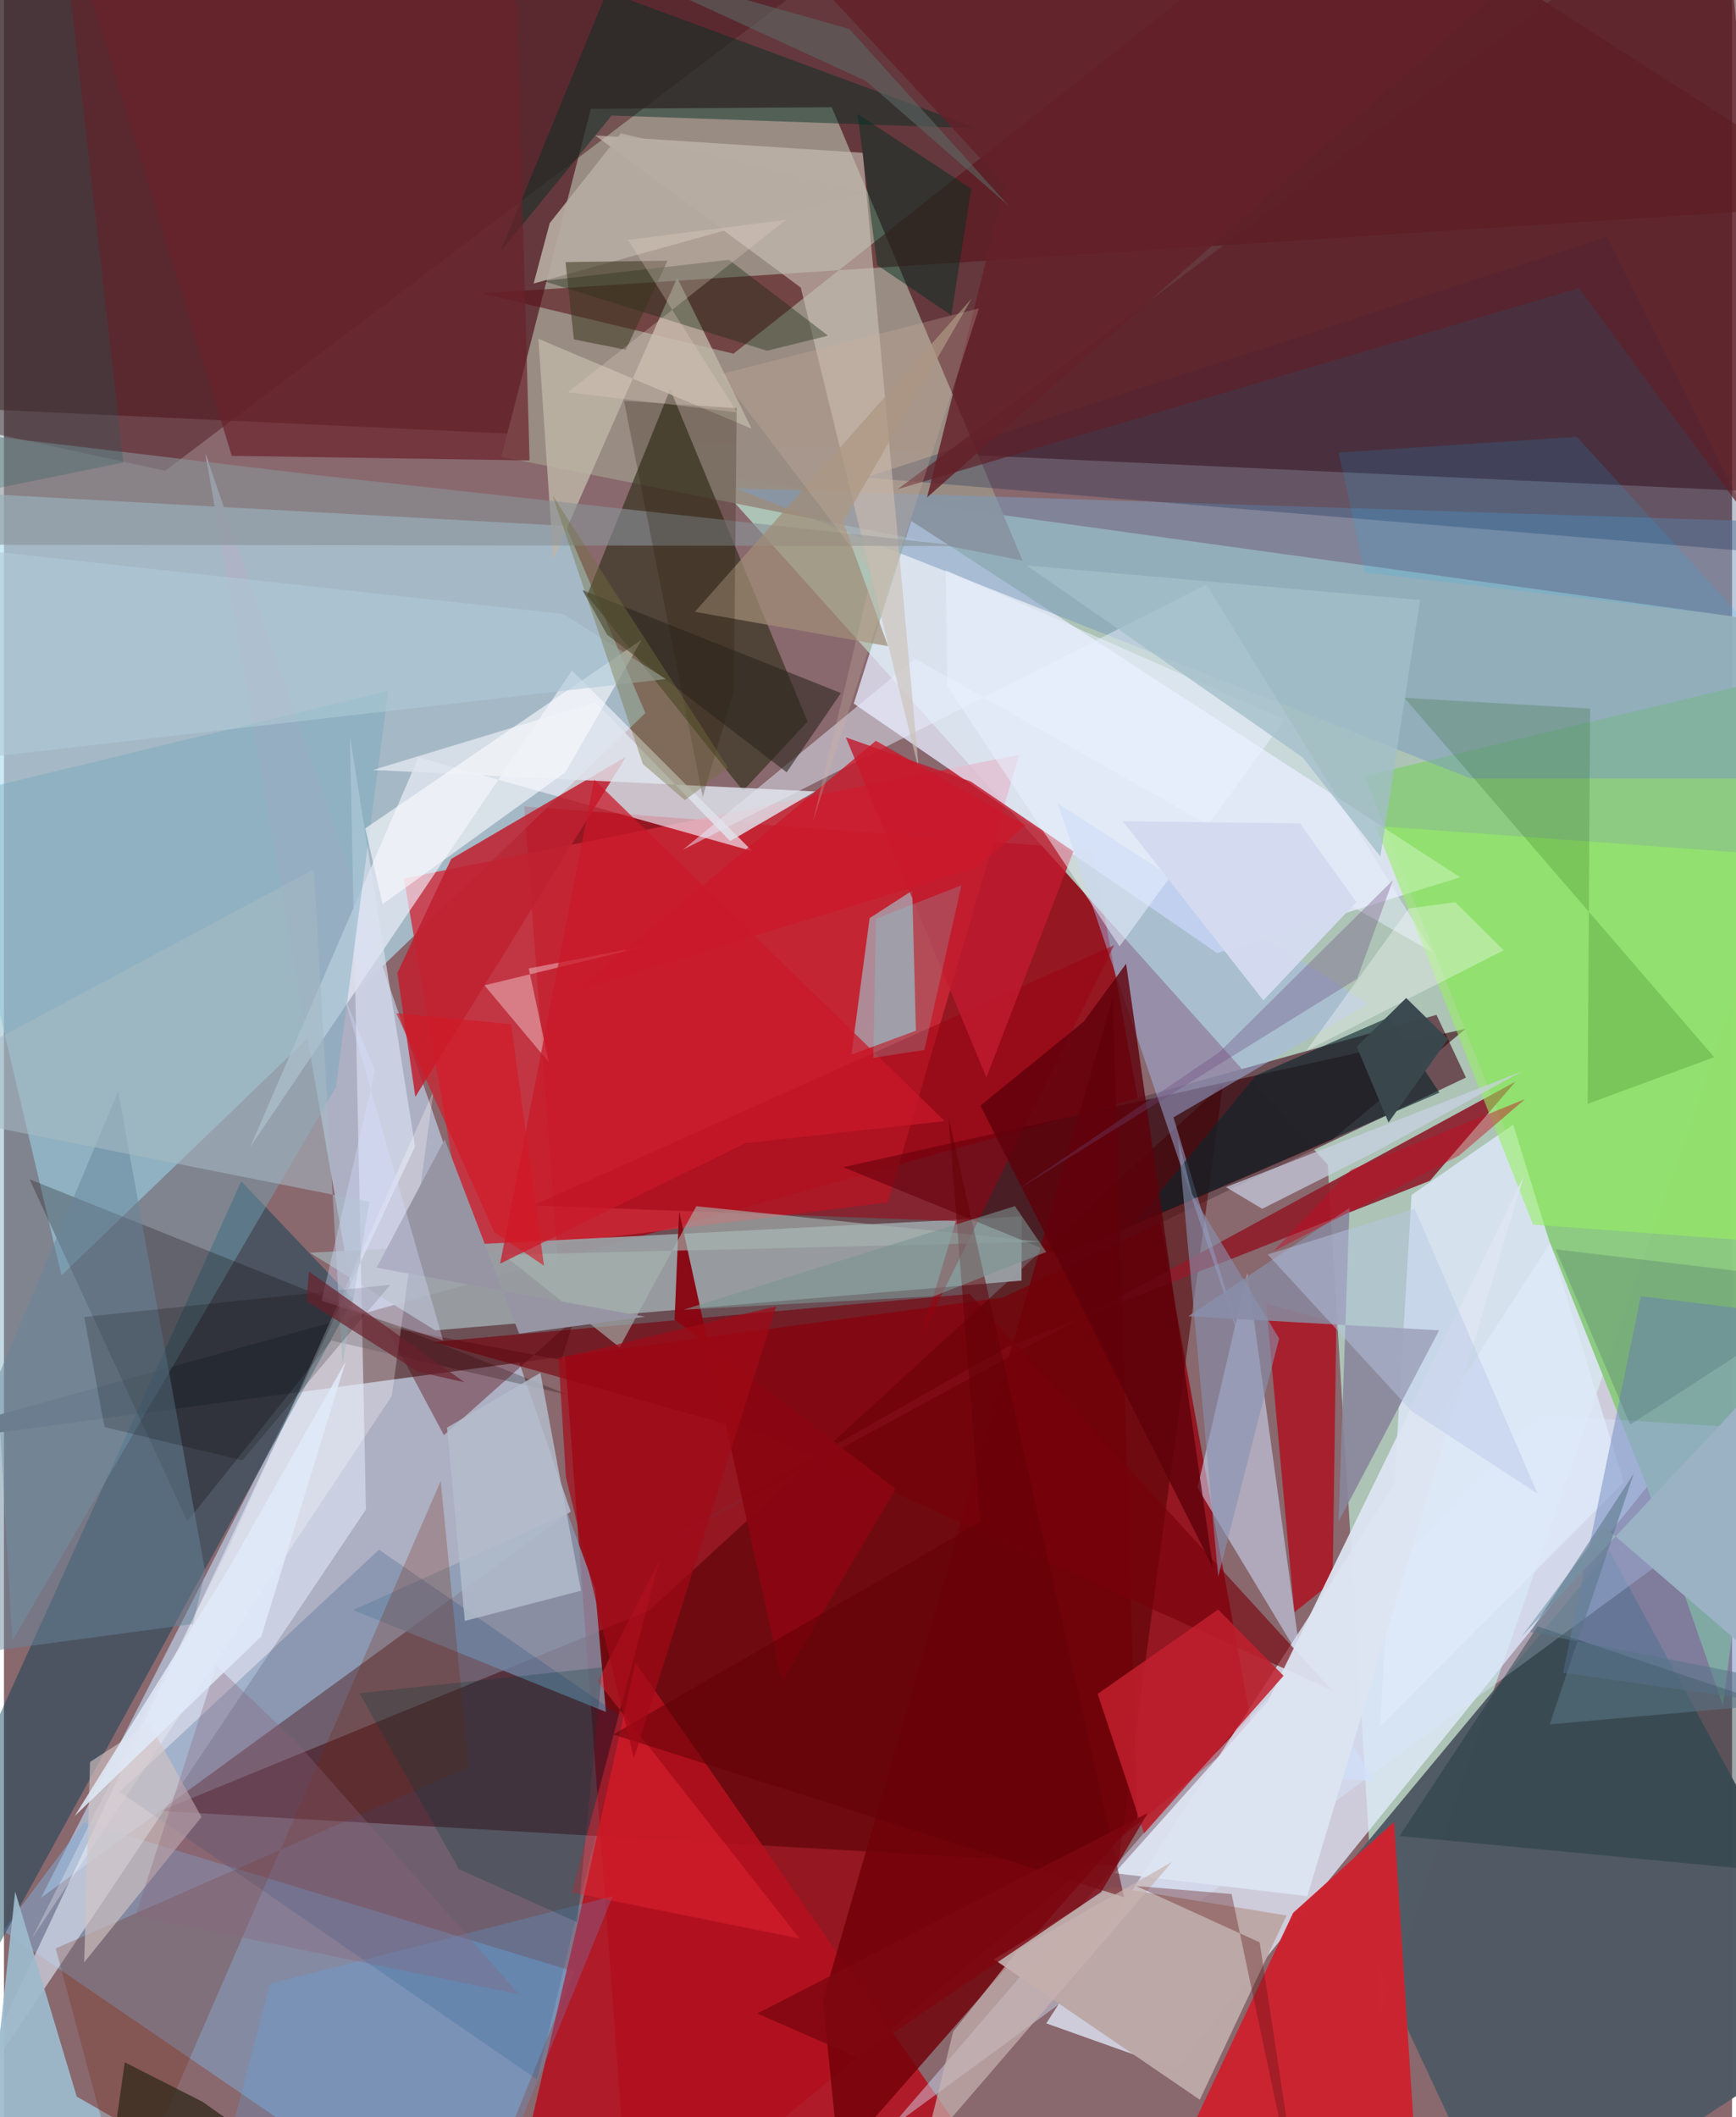 <svg xmlns="http://www.w3.org/2000/svg" width="228" height="278" viewBox="0 0 836 1024"><path fill="#89686e" d="M0 0h836v1024H0z"/><path fill="#960a16" fill-opacity=".855" d="M251.716 390.034l274.894 20.864 77.209 425.14L303.253 1086z"/><path fill="#afcbbc" fill-opacity=".918" d="M898 306.72L665.637 975.898l-25.251-412.54-299.23-333.956z"/><path fill="#b2dff1" fill-opacity=".667" d="M271.764 254.375L-62 235.99l89.845 380.84L310.3 344.871z"/><path fill="#420a0d" fill-opacity=".51" d="M898 240.026l-960-44.495L15.805-62H898z"/><path fill="#e6eefd" fill-opacity=".749" d="M504.239 978.625l244.51-378.517 49.266 115.114-231.114 285.719z"/><path fill="#aeb2c5" fill-opacity=".957" d="M17.892 917.88l256.299-186.785L97.416 219.232l70.662 404.733z"/><path fill="#998d83" fill-opacity=".992" d="M492.804 271.18L400.472 51.863l-116.57.76-43.257 168.29z"/><path fill="#6b4e55" fill-opacity=".984" d="M693.025 490.868l14.248 30.304-223.958 106.356L-62 700.884z"/><path fill="#8ccb80" fill-opacity=".973" d="M898 317.89l-66.417 506.984-37.039-106.678-136.377-342.85z"/><path fill="#d12939" fill-opacity=".784" d="M491.13 365.03l-63.503 216.54-202.875 25.342-31.272-182.038z"/><path fill="#e7ebff" fill-opacity=".769" d="M411.113 340.31l27.831-88.366 265.55 172.361-117.61 36.658z"/><path fill="#510000" fill-opacity=".537" d="M589.65 524.462L311.992 779.06 75.613 875.902l463.348 26.52z"/><path fill="#505a64" fill-opacity=".988" d="M898 974.375L776.708 750.147l-131.72 158.365L727.885 1086z"/><path fill="#9ba1a6" fill-opacity=".922" d="M492.372 588.36l-.095 31.007-283.655 24.076-60.648-37.551z"/><path fill="#cb2431" fill-opacity=".992" d="M623.68 925.174L547.934 1086l137.277-8.424-12.73-196.37z"/><path fill="#f0f1fc" fill-opacity=".647" d="M119.175 554.708l155.613-230.44 87.203 87.372-161.468-45.348z"/><path fill="#7faad3" fill-opacity=".51" d="M38.727 881.353L-.39 933.802 222.279 1086l53.554-132.405z"/><path fill="#b5111e" fill-opacity=".875" d="M305.45 804.104l187.668 269.923-242.58-27.907 27.912-119.87z"/><path fill="#35321e" fill-opacity=".678" d="M282.094 287.936l40.205-99.68 66.46 160.757-31.198 33.453z"/><path fill="#dbe3f3" fill-opacity=".639" d="M167.378 356.116l7.75 373.972-196.486 292.69 220.25-468.273z"/><path fill="#003b51" fill-opacity=".443" d="M-26.785 883.964l141.59-312.584 54.118 57.048-199.836 364.035z"/><path fill="#350007" fill-opacity=".616" d="M511.532 607.598l-105.459-43.076 301.01-66.906-64.264 53.424z"/><path fill="#7c9cbe" fill-opacity=".529" d="M353.97 236.184l355.616 140.325 188.414.02-53.058-124.528z"/><path fill="#8d1d2a" fill-opacity=".906" d="M689.854 571.098l-204.598 80.466-206.478 117.508L731.213 523.2z"/><path fill="#74aabb" fill-opacity=".427" d="M185.907 334.134l-205.862 49.759L4.117 793.456l156.446-267.532z"/><path fill="#d9e5ff" fill-opacity=".431" d="M886.649 693.347l-458.413 336.307 144.486-167.806 170.287-177.5z"/><path fill="#95f3fe" fill-opacity=".49" d="M409.976 510.085l8.817-66.019 20.6-13.306 1.789 67.75z"/><path fill="#571219" fill-opacity=".584" d="M352.912 171.059L231.285 141.88 898 98.693 647.5-62z"/><path fill="#700009" fill-opacity=".82" d="M403.9 1044.011l-7.727-76.466 140.27-485.252 11.882 397.116z"/><path fill="#b20818" fill-opacity=".741" d="M610.552 630.366l34.008 9.562-1.787 125.01-18.492 14.877z"/><path fill="#d1e1ff" fill-opacity=".533" d="M635.24 859.06l27.87 2.605-85.698-142.155 24.125-103.84z"/><path fill="#8a9bb4" fill-opacity=".757" d="M272.647 731.957l-103.713 46.79 122.275 49.266-5.25-59.604z"/><path fill="#dee9f8" fill-opacity=".82" d="M680.958 577.94l-15.265 257.075 117.99-118.146-53.539-172.932z"/><path fill="#e9eeff" fill-opacity=".478" d="M581.675 282.68l109.528 177.94-250.33-142.053-112.377 92.4z"/><path fill="#021b4a" fill-opacity=".263" d="M897.724 271.123L898 359.44 775.511 114.536 416.781 230.97z"/><path fill="#501921" fill-opacity=".49" d="M-62 197.253V-59.95L460.461-62 78 227.725z"/><path fill="#778ec2" fill-opacity=".541" d="M898 640l-106.11-13.052-37.602 182.157L898 829.564z"/><path fill="#bca8a6" fill-opacity=".984" d="M535.869 912.563l84.606 13.895-41.959 89.107-99.522-67.889z"/><path fill="#9dbacc" fill-opacity=".933" d="M5.439 914.925L-13.034 1086l121.407-29.955-73.164-42.004z"/><path fill="#bf2130" fill-opacity=".863" d="M216.382 415.431l84.592-49.439-101.958 164.512-8.704-59.939z"/><path fill="#cac0b5" fill-opacity=".624" d="M415.468 73.91l-129.38-8.4 99.38 73.562 57.206 233.787z"/><path fill="#063c72" fill-opacity=".196" d="M299.86 830.959l-118.428-81.411-125.481 117.1L257.914 1005.8z"/><path fill="#a7bbee" fill-opacity=".471" d="M659.815 485.512l-150.101-96.999 92.18 271.227-36.114-119.31z"/><path fill="#98ef62" fill-opacity=".576" d="M739.738 592.313L898 604.026V416.559l-234.409-17.078z"/><path fill="#0b0000" fill-opacity=".247" d="M158.422 648.394L88.735 735.85 12.393 570.39l260.484 104.239z"/><path fill="#e0e5ed" fill-opacity=".816" d="M392.488 382.778l-41.16 24.025-65.185-67.087-107.608 32.69z"/><path fill="#beb6a7" fill-opacity=".808" d="M265.745 270.456L325.69 134.31l35.98 72.998-103.113-43.418z"/><path fill="#78000a" fill-opacity=".62" d="M369.543 694.353l272.831 123.058-175.189-191.58-259.378 23.205z"/><path fill="#032d26" fill-opacity=".467" d="M240.164 121.67l51.54-125.765 179.023 66.157-176.723-6.193z"/><path fill="#1f373d" fill-opacity=".439" d="M741.922 786.602l-66.775 101.421L898 909.183v-70.442z"/><path fill="#761f03" fill-opacity=".239" d="M58.585 1067.565l-33.53-125.16L224.9 854.63l-13.615-138.29z"/><path fill="#9c0110" fill-opacity=".514" d="M443.911 645.956l93.143-188.779-281.104 125.85 204.534 7.596z"/><path fill="#dde4f2" fill-opacity=".941" d="M611.417 822.964l123.765-253.83-104.663 347.988-93.308-11.125z"/><path fill="#c11a2e" fill-opacity=".808" d="M467.691 377.973l-60.41-21.338 67.977 164.555 42.129-109.395z"/><path fill="#89869b" fill-opacity=".902" d="M573.01 636.614l77.934-52.403-5.32 151.784 48.694-92.565z"/><path fill="#0d252c" fill-opacity=".627" d="M670.232 491.934l24.208 36.534-148.577 64.115 59.883-72.443z"/><path fill="#6b212a" fill-opacity=".678" d="M33.926-28.656l76.284 249.138 144.077 2.212L248.005.52z"/><path fill="#67869c" fill-opacity=".494" d="M97.357 760.179L55.27 527.93-62 806.082l153.44-20.614z"/><path fill="#c01f2d" fill-opacity=".851" d="M619.048 810.519l-31.658-32.026-58.286 40.8 22.455 67.507z"/><path fill="#889298" fill-opacity=".608" d="M-62 204.302v59.096l525.634.738-310.848-34.178z"/><path fill="#5e1f28" fill-opacity=".69" d="M432.386 236.579l329.508-97.209 99.55 135.279L831.466-62z"/><path fill="#5e000b" fill-opacity=".796" d="M584.835 758.023l-41.967-291.905-20.482 28.006-49.988 40.603z"/><path fill="#0e4e00" fill-opacity=".18" d="M677.51 337.529l89.811 5.16-1.164 191.2 61.202-22.574z"/><path fill="#54010a" fill-opacity=".38" d="M269.644 657.83l-84.84-16.217 28.044 52.527 63.002-56.187z"/><path fill="#fffaff" fill-opacity=".275" d="M187.643 675.161L13.469 937.657l95.339-189.256 98.99-220.657z"/><path fill="#a08d77" fill-opacity=".725" d="M334.254 295.93l133.99-151.656-62.303 108.198 21.768 60.065z"/><path fill="#8a0611" fill-opacity=".965" d="M431.375 720.118L376.46 813.17l-49.832-227.243-2.193 52.264z"/><path fill="#a7b5b1" fill-opacity=".624" d="M501.598 600.615l-259.91 6.28 56.14 44.8 37.112-68.293z"/><path fill="#12280f" fill-opacity=".369" d="M260.898 135.88l89.815-10.235 47.972 36.702-29.536 7.29z"/><path fill="#fef9fc" fill-opacity=".361" d="M253.872 468.407l59.64-11.498-81.068 19.669 31.147 37.158z"/><path fill="#d1c4c3" fill-opacity=".639" d="M95.571 878.79l-25.224-45.181-28.698 18.596-2.836 96.917z"/><path fill="#cbd2e6" fill-opacity=".686" d="M734.365 518.202l-68.694 37.735-56.97 28.718-17.532-10.481z"/><path fill="#b4bdcc" fill-opacity=".812" d="M214.342 690.497l8.606 93.512 56.224-14.651-19.642-105.383z"/><path fill="#b7aca1" fill-opacity=".918" d="M264.026 107.927l-7.795 29.206 159.421-44.199-117.235-28.49z"/><path fill="#55b3ff" fill-opacity=".208" d="M128.725 959.482l165.75-42.353-52.147 127.94L95.6 1086z"/><path fill="#fafbff" fill-opacity=".612" d="M308.565 309.349l-37.06 64.248-88.32 63.719-8.413-36.64z"/><path fill="#a6b9c4" fill-opacity=".573" d="M149.927 420.426L-62 533.88l238.736 47.434-12.972 79.05z"/><path fill="#642129" fill-opacity=".839" d="M446.579 240.585l37.686-151.222L343.793-62H789.09z"/><path fill="#2c271d" fill-opacity=".584" d="M279.9 285.405l11.856 21.57 86.898 66.565 26.24-38.326z"/><path fill="#012f20" fill-opacity=".475" d="M467.948 91.292L412.94 55.148l9.504 73.083 35.867 24.25z"/><path fill="#312a1a" fill-opacity=".757" d="M96.044 1016.543l98.4 69.457-143.611-34.552 7.604-53.972z"/><path fill="#8893b0" fill-opacity=".596" d="M567.977 550.337l6.842 27.357 42.078 69.669-29.482 115.203z"/><path fill="#eb2636" fill-opacity=".424" d="M384.858 937.574l-110.17-22.244 42.728-161.436-30.132 59.456z"/><path fill="#9795a4" d="M180.268 613.133l129.87 23.713-60.92 8.187-35.984-93.947z"/><path fill="#c91828" fill-opacity=".729" d="M358.664 552.898l96.434-10.652L285.55 377.07l-45.519 234.086z"/><path fill="#eaf2ff" fill-opacity=".522" d="M456.426 332.02l-.785-56.238 163.891 72.322-79.823 109.631z"/><path fill="#620006" fill-opacity=".529" d="M472.35 736.128L456.996 540.6l84.906 377.04-247.17-78.746z"/><path fill="#c7b3b0" fill-opacity=".698" d="M459.2 982.626l31.34-39.503 74.545-42.574-119.97 139.248z"/><path fill="#a3bfc9" fill-opacity=".776" d="M685.074 290.201l-190.317-16.723 133.506 92.812 37.619 47.99z"/><path fill="#afcad8" fill-opacity=".584" d="M-24.15 264.685l11.075 102.138 333.297-38.394-49.613-31.447z"/><path fill="#3a361f" fill-opacity=".533" d="M300.807 169.188l-25.1-5.048-4.03-37.376 49.346-.673z"/><path fill="#003b3a" fill-opacity=".251" d="M277.39 929.751l-57.278-25.692-48.135-85.133 117.53-12.512z"/><path fill="#000105" fill-opacity=".184" d="M186.886 621.402l-71.57 84.928-66.688-16.095-9.808-53.255z"/><path fill="#09b6ff" fill-opacity=".133" d="M658.257 276.902l-12.528-58 115.178-7.579 79.54 87.102z"/><path fill="#fefffd" fill-opacity=".333" d="M725.484 459.629l-95.46 48.606 49.651-68.885 22.442-2.967z"/><path fill="#7d0710" fill-opacity=".816" d="M553.298 876.95l-188.9 96.896 48.398 21.23 118.012-79.98z"/><path fill="#1b5c5d" fill-opacity=".251" d="M-24.928 240.548l82.729-16.855L32.442.459-50.456-62z"/><path fill="#a20a16" fill-opacity=".686" d="M271.849 714.293l-3.533-57.252 105.3-25.232-68.881 218.613z"/><path fill="#5d1515" fill-opacity=".357" d="M607.48 939.453l-59.75-27.255 46.17 3.88L629.807 1086z"/><path fill="#375362" fill-opacity=".22" d="M750.65 604.27L898 621.755v-4.822l-111.27 72.12z"/><path fill="#d7ddfe" fill-opacity=".353" d="M212.435 648.288l-58.75-19.203L179.51 517.68l-15.064-35.966z"/><path fill="#2f1f10" fill-opacity=".271" d="M353.1 334.166l-15.07 51.337-38.073-191.632 54.529 3.545z"/><path fill="#b8c7e6" fill-opacity=".451" d="M681.25 682.77l60.644 39.614-59.39-137.725-71.135 22.085z"/><path fill="#747140" fill-opacity=".4" d="M350.277 371.272l-20.85 15.765-20.316-17.456-43.696-129.948z"/><path fill="#ca192b" fill-opacity=".78" d="M494.06 399.115l-72.28-40.81-144.248 120.541 192.91-59.053z"/><path fill="#e6d2c8" fill-opacity=".286" d="M354.697 199.46l-52.813-83.443 76.402-9.688-105.471 83.409z"/><path fill="#9bb1c4" d="M898 616.866L734.187 791.575l39.79-53.329L898 844.876z"/><path fill="#8b657d" fill-opacity=".325" d="M63.673 926.58l39.065-120.914 39.07 37.247 107.288 121.62z"/><path fill="#587687" fill-opacity=".557" d="M747.78 834.016l40.645-121.214-50.048 76.561L898 820.645z"/><path fill="#c90a21" fill-opacity=".431" d="M735.907 531.577l-84.261 34.23-37.562 39.4 89.903-46.303z"/><path fill="#d41926" fill-opacity=".624" d="M189.85 490.057l55.518 5.273 15.883 116.843-24.139-16.294z"/><path fill="#39484e" fill-opacity=".98" d="M698.623 502.556l-28.802 40.32-15.399-36.685 23.938-23.482z"/><path fill="#e0eaf9" fill-opacity=".855" d="M108.288 759.37L34.212 878.344l90.271-86.841 40.86-133.008z"/><path fill="#6af8f9" fill-opacity=".188" d="M421.855 444.37l-1.304 67.266 24.724-3.784 17.903-79.632z"/><path fill="#6b1f2b" fill-opacity=".678" d="M146.318 629.214l53.914 34.24 22.542 5.11-75.187-53.6z"/><path fill="#cdb2a4" fill-opacity=".282" d="M471.649 149.152L346.45 181.077l73.37 96.704-28.551 119.93z"/><path fill="#d3daef" fill-opacity=".992" d="M626.96 398.23l-85.662-1.003 67.956 86.621 45.007-47.561z"/><path fill="#7c9593" fill-opacity=".588" d="M504.214 605.543l-54.379 21.402-121.195 6.551 160.445-50.145z"/><path fill="#6c497b" fill-opacity=".325" d="M588.09 508.793l-98.135 66.857 164.674-102.284 17.297-47.632z"/><path fill="#5d6463" fill-opacity=".608" d="M486.134 99.588l-77.17-85.592-121.309-34.239 129.408 59.451z"/></svg>